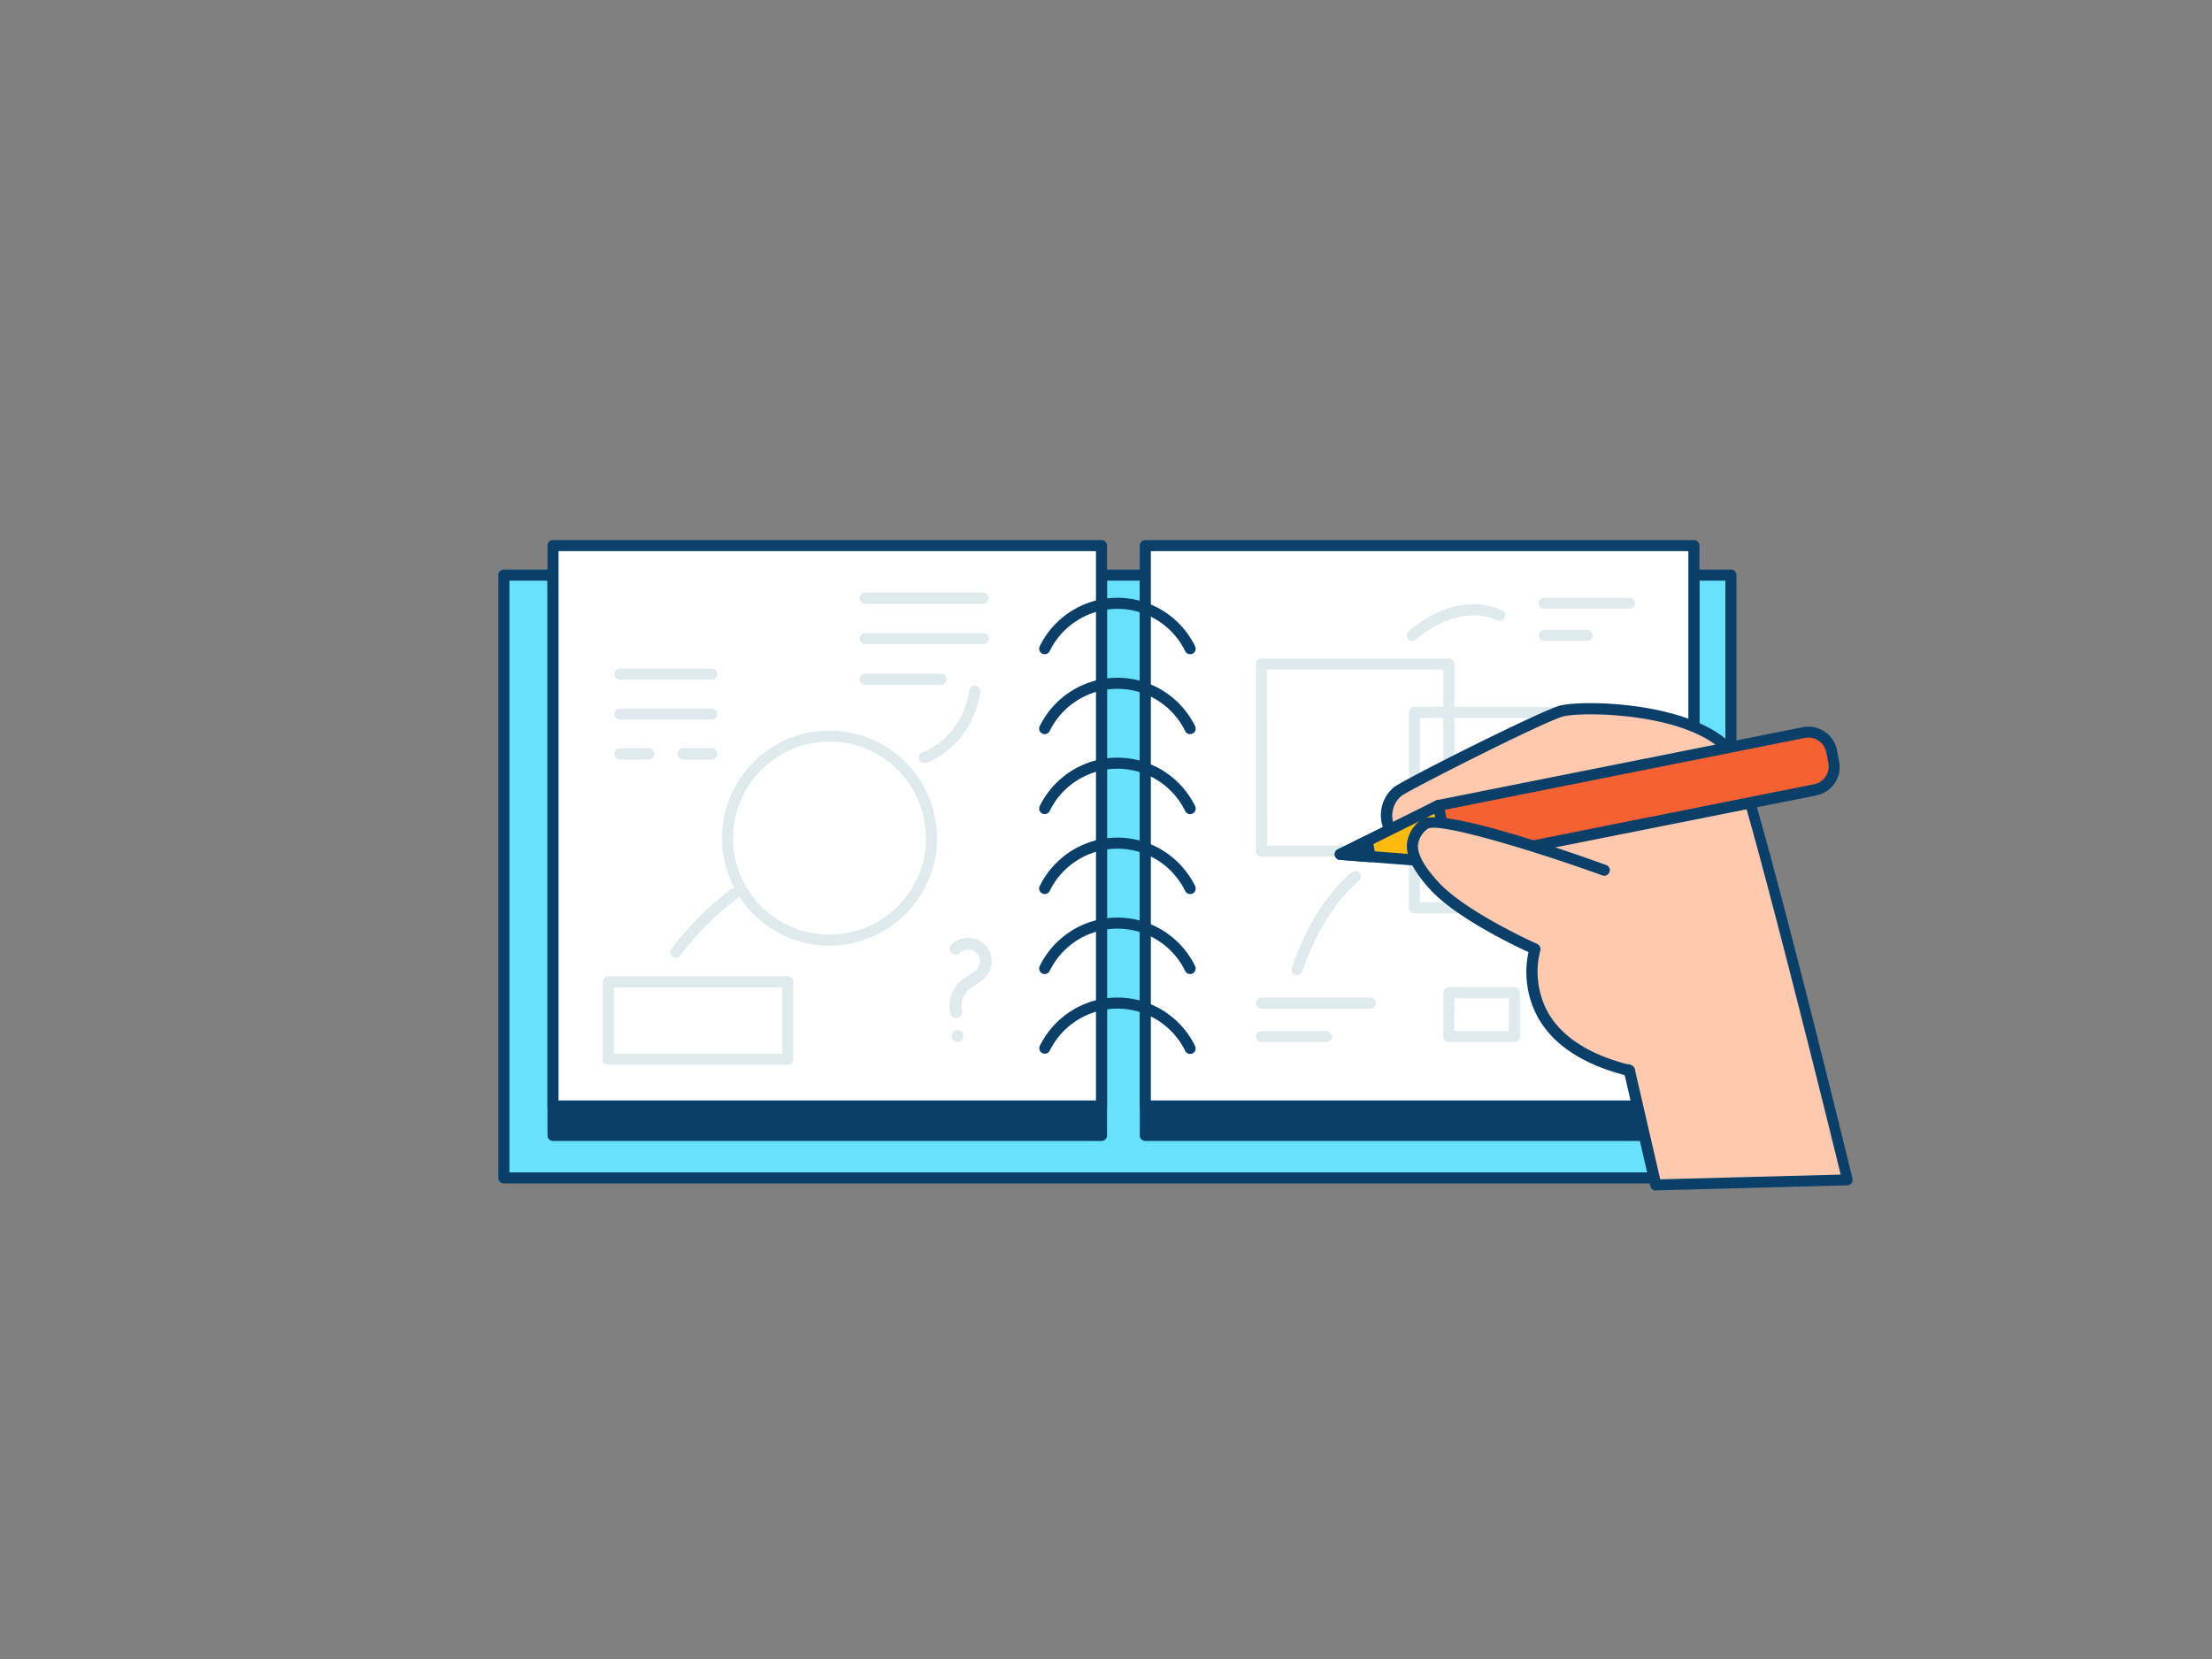 <svg xmlns="http://www.w3.org/2000/svg" viewBox="0 0 400 300"><rect x="0" y="0" width="400" height="300" fill="#808080" stroke="none"/><g id="_289_note_taking_outline" data-name="#289_note_taking_outline"><rect x="91.12" y="104.02" width="221.9" height="108.97" fill="#68e1fd"/><path d="M313,214H91.12a1,1,0,0,1-1-1V104a1,1,0,0,1,1-1H313a1,1,0,0,1,1,1V213A1,1,0,0,1,313,214ZM92.12,212H312V105H92.12Z" fill="#093f68"/><rect x="99.96" y="104.02" width="99.2" height="101.3" fill="#093f68"/><path d="M199.15,206.32H100a1,1,0,0,1-1-1V104a1,1,0,0,1,1-1h99.19a1,1,0,0,1,1,1v101.3A1,1,0,0,1,199.15,206.32Zm-98.19-2h97.19V105H101Z" fill="#093f68"/><rect x="207.11" y="104.02" width="99.2" height="101.3" fill="#093f68"/><path d="M306.31,206.32h-99.2a1,1,0,0,1-1-1V104a1,1,0,0,1,1-1h99.2a1,1,0,0,1,1,1v101.3A1,1,0,0,1,306.31,206.32Zm-98.2-2h97.2V105h-97.2Z" fill="#093f68"/><rect x="99.96" y="98.66" width="99.2" height="101.3" fill="#fff"/><path d="M199.15,201H100a1,1,0,0,1-1-1V98.66a1,1,0,0,1,1-1h99.19a1,1,0,0,1,1,1V200A1,1,0,0,1,199.15,201ZM101,199h97.19V99.66H101Z" fill="#093f68"/><rect x="207.11" y="98.66" width="99.2" height="101.3" fill="#fff"/><path d="M306.31,201h-99.2a1,1,0,0,1-1-1V98.66a1,1,0,0,1,1-1h99.2a1,1,0,0,1,1,1V200A1,1,0,0,1,306.31,201Zm-98.2-2h97.2V99.66h-97.2Z" fill="#093f68"/><path d="M215.22,190.59a1,1,0,0,1-.92-.6,13.65,13.65,0,0,0-24.47,0,1,1,0,0,1-1.83-.8,15.64,15.64,0,0,1,28.13,0,1,1,0,0,1-.51,1.31A1,1,0,0,1,215.22,190.59Z" fill="#093f68"/><path d="M215.22,176.13a1,1,0,0,1-.92-.59,13.64,13.64,0,0,0-24.47,0,1,1,0,0,1-1.83-.81,15.64,15.64,0,0,1,28.13,0,1,1,0,0,1-.51,1.32A1.14,1.14,0,0,1,215.22,176.13Z" fill="#093f68"/><path d="M215.22,161.67a1,1,0,0,1-.92-.59,13.64,13.64,0,0,0-24.47,0,1,1,0,1,1-1.83-.81,15.64,15.64,0,0,1,28.13,0,1,1,0,0,1-.51,1.32A1,1,0,0,1,215.22,161.67Z" fill="#093f68"/><path d="M215.22,147.22a1,1,0,0,1-.92-.6,13.64,13.64,0,0,0-24.47,0,1,1,0,1,1-1.83-.81,15.64,15.64,0,0,1,28.13,0,1,1,0,0,1-.51,1.32A1,1,0,0,1,215.22,147.22Z" fill="#093f68"/><path d="M215.22,132.76a1,1,0,0,1-.92-.6,13.65,13.65,0,0,0-24.47,0,1,1,0,1,1-1.83-.81,15.65,15.65,0,0,1,28.13,0,1,1,0,0,1-.51,1.32A1,1,0,0,1,215.22,132.76Z" fill="#093f68"/><path d="M215.22,118.3a1,1,0,0,1-.92-.59,13.64,13.64,0,0,0-24.47,0,1,1,0,1,1-1.83-.81,15.64,15.64,0,0,1,28.13,0,1,1,0,0,1-.51,1.32A1.14,1.14,0,0,1,215.22,118.3Z" fill="#093f68"/><path d="M150,171a19.44,19.44,0,1,1,19.44-19.43A19.46,19.46,0,0,1,150,171Zm0-36.87a17.44,17.44,0,1,0,17.44,17.44A17.45,17.45,0,0,0,150,134.09Z" fill="#dfeaef"/><path d="M262,154.92H228.12a1,1,0,0,1-1-1V120.07a1,1,0,0,1,1-1H262a1,1,0,0,1,1,1v33.85A1,1,0,0,1,262,154.92Zm-32.84-2H261V121.07H229.12Z" fill="#dfeaef"/><path d="M286.63,165.16H255.77a1,1,0,0,1-1-1V128.81a1,1,0,0,1,1-1h30.86a1,1,0,0,1,1,1v35.35A1,1,0,0,1,286.63,165.16Zm-29.86-2h28.86V129.81H256.77Z" fill="#dfeaef"/><path d="M334.1,213.37c-.15-.69-18-73.52-20.44-76.76-6.61-8.81-27.54-9.06-31.26-8S254,142.12,252.77,143.18c-2.94,2.51-3.54,8.91,4.06,8.66a83.13,83.13,0,0,1,7.94,6.22c4.65,4.06,5.14,5.41,5.14,5.41s11.52,11,16.48,14.11c0,0-3.07,7.29.27,10.59a31.31,31.31,0,0,0,8,5.41l4.77,20.7Z" fill="#ffc9b0"/><path d="M299.43,215.28a1,1,0,0,1-1-.78l-4.67-20.22a31.66,31.66,0,0,1-7.83-5.4c-3.12-3.08-1.52-8.81-.78-10.91-5.26-3.61-15.51-13.35-16-13.78a1,1,0,0,1-.26-.39s-.64-1.32-4.85-5a87.92,87.92,0,0,0-7.58-6h-.12c-4.35,0-5.83-2.12-6.33-3.4a6.6,6.6,0,0,1,2-7c1.54-1.31,26.31-13.73,30-14.78,2-.56,8.29-.78,15,.28,5.85.93,13.6,3.08,17.36,8.09,2.62,3.49,20.47,76.46,20.62,77.15a1,1,0,0,1-.95,1.21l-34.67.91Zm-28.71-52.41c1.29,1.21,11.67,11,16.21,13.87a1,1,0,0,1,.38,1.23c-.77,1.86-2.29,7.18.05,9.49a30.62,30.62,0,0,0,7.71,5.21,1,1,0,0,1,.56.69l4.59,19.9,32.63-.86c-2.38-9.87-17.88-72.22-20-75.19-6.41-8.54-27-8.54-30.19-7.65-3.79,1.08-28,13.37-29.26,14.38a4.68,4.68,0,0,0-1.47,4.78c.72,1.86,3,2.18,4.86,2.12a.92.92,0,0,1,.58.17,81.76,81.76,0,0,1,8,6.3C269.22,160.62,270.38,162.22,270.72,162.87Z" fill="#093f68"/><path d="M262.1,156l-2-10.34,66.12-13.21a4.27,4.27,0,0,1,5,3.38l.38,1.95a4.27,4.27,0,0,1-3.38,5Z" fill="#f56132"/><path d="M262.1,157a1,1,0,0,1-.56-.17,1,1,0,0,1-.42-.64l-2-10.34a1,1,0,0,1,.78-1.17L326,131.5a5.27,5.27,0,0,1,6.19,4.17l.38,2a5.27,5.27,0,0,1-4.17,6.18L262.3,157Zm-.84-10.56,1.63,8.38,65.14-13a3.27,3.27,0,0,0,2.59-3.84l-.38-1.95a3.27,3.27,0,0,0-3.84-2.59Z" fill="#093f68"/><polygon points="262.1 156.03 247.78 154.92 242.37 154.5 247.23 152.09 260.09 145.69 262.1 156.03" fill="#ffbc0e"/><path d="M262.1,157H262l-19.73-1.52a1,1,0,0,1-.37-1.89l17.72-8.82a1,1,0,0,1,.89,0,1,1,0,0,1,.54.71l2,10.33a1,1,0,0,1-.23.86A1,1,0,0,1,262.1,157Zm-16-3.25,14.81,1.15-1.51-7.76Z" fill="#093f68"/><polygon points="247.78 154.92 242.37 154.5 247.23 152.09 247.78 154.92" fill="#093f68"/><path d="M247.78,155.92h-.07l-5.42-.42a1,1,0,0,1-.37-1.89l4.86-2.42a1,1,0,0,1,.89,0,1,1,0,0,1,.54.7l.55,2.84a1,1,0,0,1-1,1.19Zm-1.72-2.14.49,0-.05-.25Z" fill="#093f68"/><path d="M290,157.31s-29.6-10.68-32.46-8.27-3.46,5.26,1.65,11,18.34,11.57,18.34,11.57-5.29,16.5,17.09,22" fill="#ffc9b0"/><path d="M294.66,194.58a1,1,0,0,1-.24,0c-8-2-13.48-5.53-16.31-10.59a17.1,17.1,0,0,1-1.71-11.81c-2.95-1.36-13.38-6.41-17.91-11.47-2.94-3.28-4.23-5.86-4.07-8.1a6.12,6.12,0,0,1,2.52-4.31c3-2.5,24.38,4.83,33.44,8.1a1,1,0,1,1-.67,1.88c-13.71-4.94-29.64-9.57-31.5-8.43a4.21,4.21,0,0,0-1.79,2.9c-.12,1.65,1,3.81,3.56,6.62,4.91,5.49,17.87,11.27,18,11.33a1,1,0,0,1,.54,1.22A15.42,15.42,0,0,0,279.87,183c2.56,4.55,7.61,7.78,15,9.6a1,1,0,0,1,.73,1.21A1,1,0,0,1,294.66,194.58Z" fill="#093f68"/><path d="M234.56,176.34a1.13,1.13,0,0,1-.32-.05,1,1,0,0,1-.63-1.27c4.06-12.1,10.59-17.1,10.86-17.3a1,1,0,0,1,1.21,1.6h0c-.07.05-6.33,4.88-10.18,16.34A1,1,0,0,1,234.56,176.34Z" fill="#dfeaef"/><path d="M247.78,182.39H228.12a1,1,0,0,1,0-2h19.66a1,1,0,0,1,0,2Z" fill="#dfeaef"/><path d="M239.82,188.43h-11.7a1,1,0,0,1,0-2h11.7a1,1,0,0,1,0,2Z" fill="#dfeaef"/><path d="M294.66,110.1H279.24a1,1,0,0,1,0-2h15.42a1,1,0,0,1,0,2Z" fill="#dfeaef"/><path d="M287,115.89h-7.71a1,1,0,0,1,0-2H287a1,1,0,0,1,0,2Z" fill="#dfeaef"/><path d="M255.41,115.89a1,1,0,0,1-.74-.32,1,1,0,0,1,.06-1.41c.33-.32,8.33-7.63,16.88-3.79a1,1,0,0,1,.5,1.32,1,1,0,0,1-1.32.5c-7.35-3.29-14.63,3.36-14.7,3.43A1,1,0,0,1,255.41,115.89Z" fill="#dfeaef"/><path d="M273.83,188.43H262a1,1,0,0,1-1-1v-7.91a1,1,0,0,1,1-1h11.87a1,1,0,0,1,1,1v7.91A1,1,0,0,1,273.83,188.43Zm-10.87-2h9.87v-5.91H263Z" fill="#dfeaef"/><path d="M177.79,109.17H156.45a1,1,0,0,1,0-2h21.34a1,1,0,0,1,0,2Z" fill="#dfeaef"/><path d="M177.79,116.49H156.45a1,1,0,0,1,0-2h21.34a1,1,0,0,1,0,2Z" fill="#dfeaef"/><path d="M170.18,123.82H156.45a1,1,0,0,1,0-2h13.73a1,1,0,0,1,0,2Z" fill="#dfeaef"/><path d="M142.47,192.54H110a1,1,0,0,1-1-1v-14a1,1,0,0,1,1-1h32.46a1,1,0,0,1,1,1v14A1,1,0,0,1,142.47,192.54Zm-31.46-2h30.46v-12H111Z" fill="#dfeaef"/><path d="M122.21,173.16a1,1,0,0,1-.6-.2,1,1,0,0,1-.2-1.4,56,56,0,0,1,10.66-10.67,1,1,0,0,1,1.18,1.62A54.9,54.9,0,0,0,123,172.76,1,1,0,0,1,122.21,173.16Z" fill="#dfeaef"/><path d="M128.73,122.91H112.11a1,1,0,1,1,0-2h16.62a1,1,0,0,1,0,2Z" fill="#dfeaef"/><path d="M128.73,130.12H112.11a1,1,0,0,1,0-2h16.62a1,1,0,1,1,0,2Z" fill="#dfeaef"/><path d="M128.73,137.32h-5.22a1,1,0,1,1,0-2h5.22a1,1,0,0,1,0,2Z" fill="#dfeaef"/><path d="M117.32,137.32h-5.21a1,1,0,0,1,0-2h5.21a1,1,0,0,1,0,2Z" fill="#dfeaef"/><path d="M167.12,138a1,1,0,0,1-.32-1.94c.3-.1,7.12-2.53,8.5-11.25a1,1,0,0,1,1.15-.83,1,1,0,0,1,.83,1.15c-1.58,9.95-9.5,12.71-9.84,12.82A.89.89,0,0,1,167.12,138Z" fill="#dfeaef"/><path d="M177.09,170.06a4.43,4.43,0,0,0-5.07.81,1.07,1.07,0,0,0,1.51,1.51,2.2,2.2,0,0,1,3.15,0,2.24,2.24,0,0,1-.29,3.14,15.6,15.6,0,0,1-1.83,1.26,7,7,0,0,0-1.78,1.69,6,6,0,0,0-.88,4.9,1.07,1.07,0,0,0,2.06-.57,3.93,3.93,0,0,1,1.83-4.27c1.5-1,3.15-2,3.47-3.91A4.33,4.33,0,0,0,177.09,170.06Z" fill="#dfeaef"/><path d="M173.13,186.26a1.07,1.07,0,0,0,0,2.14A1.07,1.07,0,0,0,173.13,186.26Z" fill="#dfeaef"/></g></svg>